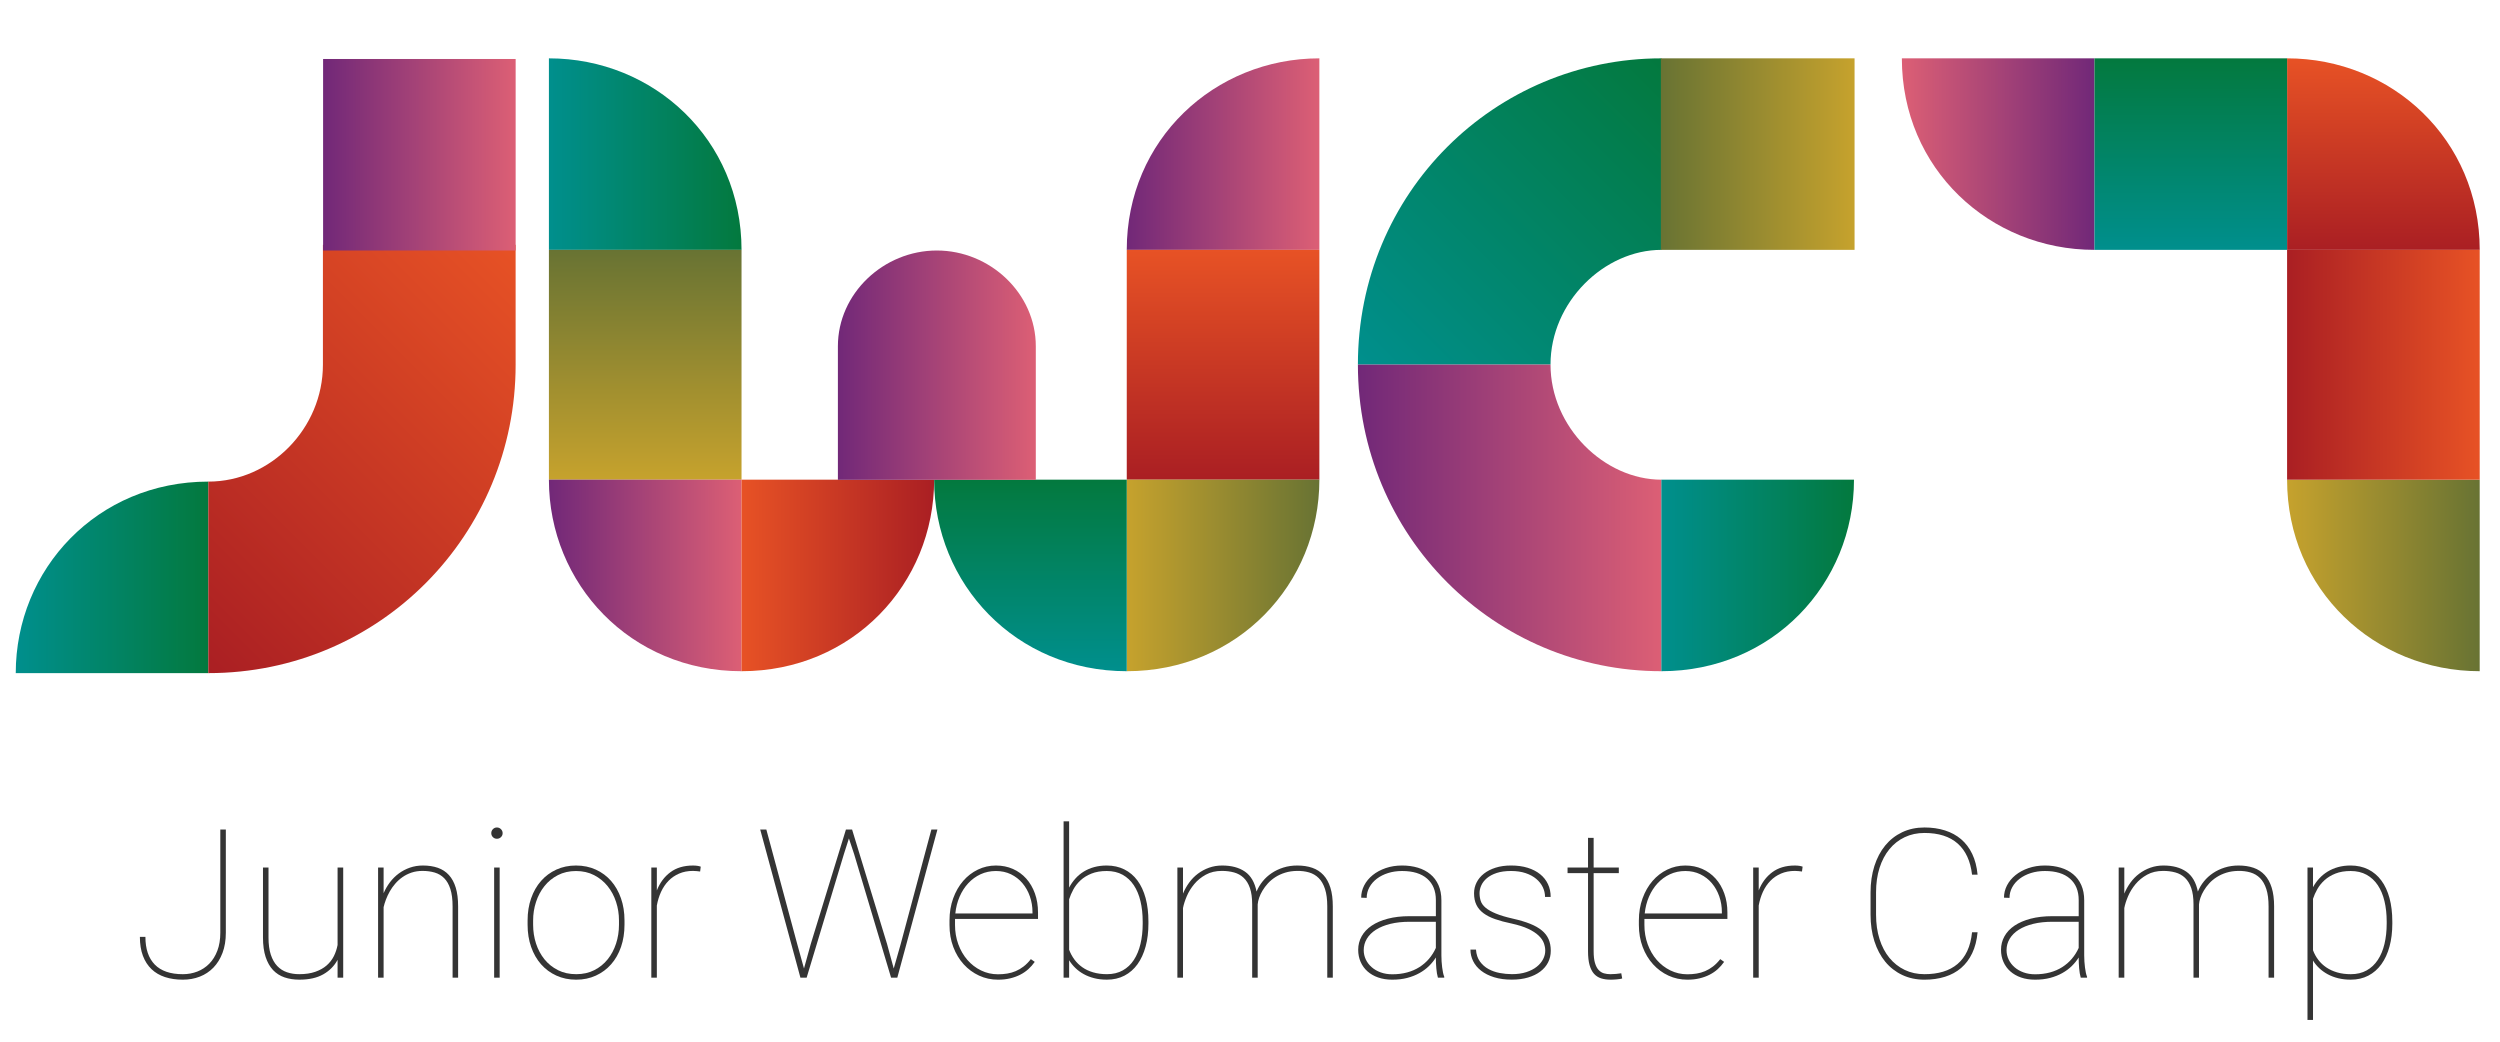 <?xml version="1.0" encoding="utf-8"?>
<!-- Generator: Adobe Illustrator 16.0.0, SVG Export Plug-In . SVG Version: 6.00 Build 0)  -->
<!DOCTYPE svg PUBLIC "-//W3C//DTD SVG 1.1//EN" "http://www.w3.org/Graphics/SVG/1.1/DTD/svg11.dtd">
<svg version="1.1" id="Layer_1" xmlns="http://www.w3.org/2000/svg" xmlns:xlink="http://www.w3.org/1999/xlink" x="0px" y="0px"
	 width="480px" height="200px" viewBox="0 0 480 200" enable-background="new 0 0 480 200" xml:space="preserve">
<g>
	
		<linearGradient id="SVGID_1_" gradientUnits="userSpaceOnUse" x1="459.805" y1="-53.086" x2="518.345" y2="5.454" gradientTransform="matrix(1 0 0 -1 -196 20)">
		<stop  offset="0" style="stop-color:#008F8D"/>
		<stop  offset="1" style="stop-color:#03793E"/>
	</linearGradient>
	<path fill="url(#SVGID_1_)" d="M297.699,69.999c0-12,10.301-22.025,21.301-22.025V11.201c-32,0-58.283,25.798-58.283,58.798
		H297.699z"/>
	
		<linearGradient id="SVGID_2_" gradientUnits="userSpaceOnUse" x1="456.717" y1="-79.435" x2="515" y2="-79.435" gradientTransform="matrix(1 0 0 -1 -196 20)">
		<stop  offset="0" style="stop-color:#712878"/>
		<stop  offset="1" style="stop-color:#DC5F75"/>
	</linearGradient>
	<path fill="url(#SVGID_2_)" d="M297.699,69.999c0,12,10.301,22.101,21.301,22.101v36.771c-32,0-58.283-25.873-58.283-58.873
		L297.699,69.999L297.699,69.999z"/>
	
		<linearGradient id="SVGID_3_" gradientUnits="userSpaceOnUse" x1="514.984" y1="-90.486" x2="551.967" y2="-90.486" gradientTransform="matrix(1 0 0 -1 -196 20)">
		<stop  offset="0" style="stop-color:#008F8D"/>
		<stop  offset="1" style="stop-color:#03793E"/>
	</linearGradient>
	<path fill="url(#SVGID_3_)" d="M318.984,128.872c21.305,0,36.982-16.767,36.982-36.771h-36.982V128.872z"/>
	
		<linearGradient id="SVGID_4_" gradientUnits="userSpaceOnUse" x1="301.391" y1="-9.588" x2="338.374" y2="-9.588" gradientTransform="matrix(1 0 0 -1 -196 20)">
		<stop  offset="0" style="stop-color:#008F8D"/>
		<stop  offset="1" style="stop-color:#03793E"/>
	</linearGradient>
	<path fill="url(#SVGID_4_)" d="M142.374,47.974c0-21.181-16.864-36.772-36.983-36.772v36.772H142.374z"/>
	
		<linearGradient id="SVGID_5_" gradientUnits="userSpaceOnUse" x1="319.883" y1="-72.1" x2="319.883" y2="-27.974" gradientTransform="matrix(1 0 0 -1 -196 20)">
		<stop  offset="0" style="stop-color:#C6A22D"/>
		<stop  offset="1" style="stop-color:#687333"/>
	</linearGradient>
	<rect x="105.391" y="47.974" fill="url(#SVGID_5_)" width="36.983" height="44.126"/>
	
		<linearGradient id="SVGID_6_" gradientUnits="userSpaceOnUse" x1="301.391" y1="-90.486" x2="338.374" y2="-90.486" gradientTransform="matrix(1 0 0 -1 -196 20)">
		<stop  offset="0" style="stop-color:#712878"/>
		<stop  offset="1" style="stop-color:#DC5F75"/>
	</linearGradient>
	<path fill="url(#SVGID_6_)" d="M142.374,128.872c-21.302,0-36.983-16.767-36.983-36.771h36.983V128.872z"/>
	
		<linearGradient id="SVGID_7_" gradientUnits="userSpaceOnUse" x1="412.338" y1="-9.588" x2="449.32" y2="-9.588" gradientTransform="matrix(1 0 0 -1 -196 20)">
		<stop  offset="0" style="stop-color:#712878"/>
		<stop  offset="1" style="stop-color:#DC5F75"/>
	</linearGradient>
	<path fill="url(#SVGID_7_)" d="M216.338,47.974c0-21.181,16.864-36.772,36.982-36.772v36.772H216.338z"/>
	
		<linearGradient id="SVGID_8_" gradientUnits="userSpaceOnUse" x1="430.83" y1="-72.1" x2="430.83" y2="-27.974" gradientTransform="matrix(1 0 0 -1 -196 20)">
		<stop  offset="0" style="stop-color:#AA1F23"/>
		<stop  offset="1" style="stop-color:#E75225"/>
	</linearGradient>
	<rect x="216.338" y="47.974" fill="url(#SVGID_8_)" width="36.982" height="44.126"/>
	
		<linearGradient id="SVGID_9_" gradientUnits="userSpaceOnUse" x1="412.338" y1="-90.486" x2="449.32" y2="-90.486" gradientTransform="matrix(1 0 0 -1 -196 20)">
		<stop  offset="0" style="stop-color:#C6A22D"/>
		<stop  offset="1" style="stop-color:#687333"/>
	</linearGradient>
	<path fill="url(#SVGID_9_)" d="M216.338,128.872c21.303,0,36.982-16.767,36.982-36.771h-36.982V128.872z"/>
	
		<linearGradient id="SVGID_10_" gradientUnits="userSpaceOnUse" x1="199.024" y1="-90.853" x2="236.006" y2="-90.853" gradientTransform="matrix(1 0 0 -1 -196 20)">
		<stop  offset="0" style="stop-color:#008F8D"/>
		<stop  offset="1" style="stop-color:#03793E"/>
	</linearGradient>
	<path fill="url(#SVGID_10_)" d="M40.006,92.468c-21.302,0-36.982,16.769-36.982,36.771h36.982V92.468z"/>
	
		<linearGradient id="SVGID_11_" gradientUnits="userSpaceOnUse" x1="552.075" y1="-9.586" x2="514.884" y2="-9.586" gradientTransform="matrix(1 0 0 -1 -196 20)">
		<stop  offset="0" style="stop-color:#C6A22D"/>
		<stop  offset="1" style="stop-color:#687333"/>
	</linearGradient>
	<rect x="318.885" y="11.201" fill="url(#SVGID_11_)" width="37.191" height="36.772"/>
	
		<linearGradient id="SVGID_12_" gradientUnits="userSpaceOnUse" x1="375.354" y1="-90.486" x2="338.373" y2="-90.486" gradientTransform="matrix(1 0 0 -1 -196 20)">
		<stop  offset="0" style="stop-color:#AA1F23"/>
		<stop  offset="1" style="stop-color:#E75225"/>
	</linearGradient>
	<path fill="url(#SVGID_12_)" d="M142.374,128.872c21.302,0,36.982-16.767,36.982-36.771h-36.982V128.872z"/>
	
		<linearGradient id="SVGID_13_" gradientUnits="userSpaceOnUse" x1="393.848" y1="-108.872" x2="393.848" y2="-72.101" gradientTransform="matrix(1 0 0 -1 -196 20)">
		<stop  offset="0" style="stop-color:#008F8D"/>
		<stop  offset="1" style="stop-color:#03793E"/>
	</linearGradient>
	<path fill="url(#SVGID_13_)" d="M216.338,128.872c-21.302,0-36.982-16.767-36.982-36.771h36.982V128.872z"/>
	
		<linearGradient id="SVGID_14_" gradientUnits="userSpaceOnUse" x1="227.055" y1="-100.293" x2="297.675" y2="-29.673" gradientTransform="matrix(1 0 0 -1 -196 20)">
		<stop  offset="0" style="stop-color:#AA1F23"/>
		<stop  offset="1" style="stop-color:#E75225"/>
	</linearGradient>
	<path fill="url(#SVGID_14_)" d="M62,70.037c0,12.186-10,22.431-22,22.431v36.771c33,0,59-26.708,59-59.203V46.999H62V70.037z"/>
	
		<linearGradient id="SVGID_15_" gradientUnits="userSpaceOnUse" x1="258.035" y1="-9.712" x2="295.004" y2="-9.712" gradientTransform="matrix(1 0 0 -1 -196 20)">
		<stop  offset="0" style="stop-color:#712878"/>
		<stop  offset="1" style="stop-color:#DC5F75"/>
	</linearGradient>
	<rect x="62.035" y="11.326" fill="url(#SVGID_15_)" width="36.969" height="36.772"/>
	
		<linearGradient id="SVGID_16_" gradientUnits="userSpaceOnUse" x1="653.613" y1="-27.974" x2="653.613" y2="8.798" gradientTransform="matrix(1 0 0 -1 -196 20)">
		<stop  offset="0" style="stop-color:#AA1F23"/>
		<stop  offset="1" style="stop-color:#E75225"/>
	</linearGradient>
	<path fill="url(#SVGID_16_)" d="M476.104,47.974c0-21.181-16.862-36.772-36.981-36.772v36.772H476.104z"/>
	
		<linearGradient id="SVGID_17_" gradientUnits="userSpaceOnUse" x1="598.137" y1="-9.586" x2="561.155" y2="-9.586" gradientTransform="matrix(1 0 0 -1 -196 20)">
		<stop  offset="0" style="stop-color:#712878"/>
		<stop  offset="1" style="stop-color:#DC5F75"/>
	</linearGradient>
	<path fill="url(#SVGID_17_)" d="M365.156,11.201c0,21.181,16.863,36.772,36.981,36.772V11.201H365.156z"/>
	
		<linearGradient id="SVGID_18_" gradientUnits="userSpaceOnUse" x1="616.631" y1="-27.973" x2="616.631" y2="8.799" gradientTransform="matrix(1 0 0 -1 -196 20)">
		<stop  offset="0" style="stop-color:#008F8D"/>
		<stop  offset="1" style="stop-color:#03793E"/>
	</linearGradient>
	<rect x="402.139" y="11.201" fill="url(#SVGID_18_)" width="36.982" height="36.772"/>
	
		<linearGradient id="SVGID_19_" gradientUnits="userSpaceOnUse" x1="635.121" y1="-90.485" x2="672.102" y2="-90.485" gradientTransform="matrix(1 0 0 -1 -196 20)">
		<stop  offset="0" style="stop-color:#C6A22D"/>
		<stop  offset="1" style="stop-color:#687333"/>
	</linearGradient>
	<path fill="url(#SVGID_19_)" d="M439.121,92.1c0,21.181,16.864,36.771,36.981,36.771V92.1H439.121z"/>
	
		<linearGradient id="SVGID_20_" gradientUnits="userSpaceOnUse" x1="635.121" y1="-50.037" x2="672.102" y2="-50.037" gradientTransform="matrix(1 0 0 -1 -196 20)">
		<stop  offset="0" style="stop-color:#AA1F23"/>
		<stop  offset="1" style="stop-color:#E75225"/>
	</linearGradient>
	<rect x="439.121" y="47.974" fill="url(#SVGID_20_)" width="36.981" height="44.126"/>
	
		<linearGradient id="SVGID_21_" gradientUnits="userSpaceOnUse" x1="356.875" y1="-50.111" x2="394.875" y2="-50.111" gradientTransform="matrix(1 0 0 -1 -196 20)">
		<stop  offset="0" style="stop-color:#712878"/>
		<stop  offset="1" style="stop-color:#DC5F75"/>
	</linearGradient>
	<path fill="url(#SVGID_21_)" d="M198.875,92.124v-25.64c0-10.154-8.787-18.386-19-18.386c-10.212,0-19,8.231-19,18.386v25.64
		H198.875z"/>
</g>
<g opacity="0.8">
	<path fill="#010101" d="M42.299,159.266h1.061v19.81c0,1.458-0.212,2.751-0.638,3.877c-0.426,1.126-1.009,2.069-1.749,2.832
		c-0.74,0.762-1.611,1.339-2.613,1.729c-1.001,0.391-2.085,0.586-3.251,0.586c-1.257,0-2.396-0.166-3.418-0.498
		c-1.021-0.332-1.889-0.842-2.604-1.523c-0.713-0.686-1.264-1.539-1.65-2.569c-0.386-1.026-0.58-2.239-0.58-3.633h1.061
		c0,2.317,0.599,4.092,1.797,5.323c1.199,1.229,2.997,1.846,5.393,1.846c0.982,0,1.909-0.17,2.78-0.508
		c0.871-0.338,1.633-0.84,2.289-1.505c0.655-0.664,1.172-1.493,1.552-2.49c0.38-0.996,0.57-2.151,0.57-3.467V159.266L42.299,159.266
		z"/>
	<path fill="#010101" d="M64.815,187.708v-3.419c-0.628,1.173-1.545,2.102-2.75,2.783c-1.205,0.685-2.73,1.025-4.578,1.025
		c-1.048,0-2.001-0.146-2.858-0.438c-0.858-0.292-1.592-0.763-2.201-1.405c-0.609-0.646-1.084-1.482-1.424-2.512
		c-0.34-1.028-0.511-2.279-0.511-3.751V166.57h1.061v13.461c0,1.289,0.147,2.38,0.441,3.271c0.295,0.891,0.704,1.614,1.229,2.168
		c0.524,0.555,1.146,0.954,1.866,1.201c0.72,0.247,1.506,0.371,2.358,0.371c1.179,0,2.201-0.15,3.064-0.449
		c0.865-0.301,1.592-0.703,2.181-1.211c0.589-0.509,1.054-1.101,1.395-1.777c0.34-0.678,0.583-1.4,0.727-2.168V166.57h1.081v21.138
		H64.815z"/>
	<path fill="#010101" d="M74.864,169.402c0.491-0.649,1.058-1.213,1.699-1.688c0.642-0.475,1.353-0.85,2.132-1.124
		c0.779-0.271,1.614-0.41,2.505-0.41c1.074,0,2.03,0.147,2.868,0.439c0.838,0.293,1.545,0.756,2.122,1.389
		c0.576,0.631,1.015,1.44,1.316,2.432c0.301,0.99,0.452,2.188,0.452,3.595v13.675h-1.061v-13.675c0-1.343-0.142-2.451-0.423-3.33
		c-0.282-0.88-0.678-1.576-1.189-2.091c-0.511-0.514-1.12-0.877-1.827-1.084c-0.708-0.209-1.48-0.313-2.319-0.313
		c-0.772,0-1.48,0.107-2.122,0.322c-0.642,0.216-1.221,0.506-1.739,0.871c-0.517,0.362-0.979,0.78-1.385,1.25
		c-0.406,0.468-0.756,0.963-1.051,1.483c-0.295,0.521-0.541,1.043-0.737,1.563c-0.197,0.521-0.348,1.009-0.452,1.465v13.538h-1.061
		v-21.137h1.061v4.922C73.97,170.751,74.373,170.057,74.864,169.402z"/>
	<path fill="#010101" d="M94.325,159.969c0-0.3,0.105-0.558,0.314-0.771c0.209-0.215,0.465-0.322,0.767-0.322
		c0.3,0,0.56,0.107,0.775,0.322c0.216,0.215,0.325,0.473,0.325,0.771s-0.108,0.553-0.325,0.762
		c-0.216,0.209-0.475,0.313-0.775,0.313c-0.302,0-0.558-0.104-0.767-0.313S94.325,160.268,94.325,159.969z M95.936,187.708h-1.061
		V166.57h1.061V187.708z"/>
	<path fill="#010101" d="M101.299,176.729c0-1.549,0.226-2.969,0.678-4.256c0.452-1.291,1.087-2.402,1.906-3.334
		c0.818-0.93,1.797-1.656,2.937-2.177c1.14-0.521,2.397-0.782,3.772-0.782c1.388,0,2.656,0.262,3.801,0.782
		c1.146,0.521,2.125,1.247,2.938,2.177c0.812,0.932,1.445,2.043,1.896,3.334c0.452,1.287,0.677,2.707,0.677,4.256v0.822
		c0,1.549-0.223,2.969-0.668,4.258c-0.446,1.289-1.077,2.4-1.896,3.332c-0.819,0.93-1.797,1.655-2.938,2.176
		c-1.14,0.521-2.396,0.783-3.772,0.783c-1.388,0-2.656-0.262-3.801-0.783c-1.146-0.521-2.128-1.246-2.947-2.176
		c-0.819-0.932-1.454-2.043-1.906-3.332s-0.678-2.709-0.678-4.258L101.299,176.729L101.299,176.729z M102.36,177.551
		c0,1.264,0.187,2.469,0.56,3.614c0.374,1.144,0.914,2.153,1.621,3.026s1.572,1.565,2.593,2.08c1.022,0.517,2.188,0.771,3.497,0.771
		c1.297,0,2.453-0.256,3.468-0.771c1.015-0.515,1.873-1.207,2.574-2.08c0.701-0.873,1.237-1.883,1.611-3.026
		c0.373-1.146,0.56-2.353,0.56-3.614v-0.822c0-1.236-0.187-2.424-0.56-3.563c-0.374-1.143-0.914-2.15-1.621-3.027
		c-0.708-0.88-1.572-1.582-2.594-2.111c-1.021-0.526-2.181-0.791-3.478-0.791c-1.297,0-2.456,0.265-3.477,0.791
		c-1.022,0.529-1.884,1.231-2.583,2.111c-0.701,0.877-1.238,1.887-1.612,3.027c-0.373,1.139-0.56,2.326-0.56,3.563L102.36,177.551
		L102.36,177.551z"/>
	<path fill="#010101" d="M134.424,167.332c-0.21-0.023-0.429-0.051-0.658-0.078c-0.23-0.025-0.468-0.039-0.717-0.039
		c-0.983,0-1.867,0.171-2.653,0.51c-0.786,0.338-1.466,0.803-2.043,1.396c-0.576,0.593-1.051,1.292-1.424,2.1
		c-0.374,0.807-0.646,1.688-0.815,2.637v13.852h-1.061v-21.137h1.061v4.395c0.576-1.471,1.441-2.636,2.594-3.496
		c1.152-0.859,2.6-1.289,4.342-1.289c0.328,0,0.615,0.02,0.865,0.06c0.249,0.038,0.458,0.091,0.628,0.155L134.424,167.332z"/>
	<path fill="#010101" d="M153.069,181.262l1.297,4.688l1.297-4.688l6.758-21.996h1.179l6.72,21.996l1.277,4.688l1.336-4.688
		l5.894-21.996h1.159l-7.701,28.442h-1.199l-7.093-23.716l-1.001-3.01l-0.963,3.01l-7.151,23.716h-1.198l-7.721-28.442h1.179
		L153.069,181.262z"/>
	<path fill="#010101" d="M191.616,188.1c-1.296,0-2.508-0.262-3.635-0.783c-1.126-0.521-2.112-1.246-2.956-2.176
		c-0.845-0.932-1.51-2.039-1.994-3.322c-0.485-1.282-0.727-2.692-0.727-4.229v-0.86c0-1.535,0.235-2.951,0.707-4.248
		c0.472-1.295,1.11-2.41,1.915-3.342c0.806-0.93,1.749-1.656,2.829-2.177c1.082-0.521,2.237-0.782,3.468-0.782
		c1.179,0,2.263,0.219,3.252,0.654c0.988,0.438,1.84,1.053,2.554,1.848c0.714,0.793,1.271,1.745,1.67,2.852
		c0.399,1.107,0.6,2.332,0.6,3.673v1.231h-15.935v0.291v0.86c0,1.315,0.209,2.55,0.629,3.702c0.419,1.15,0.999,2.156,1.739,3.009
		c0.74,0.853,1.614,1.526,2.623,2.021c1.008,0.494,2.095,0.742,3.261,0.742c0.603,0,1.189-0.045,1.759-0.137
		c0.569-0.091,1.117-0.246,1.641-0.469s1.027-0.518,1.513-0.891c0.484-0.369,0.949-0.842,1.395-1.414l0.747,0.525
		c-0.354,0.51-0.76,0.973-1.219,1.389c-0.458,0.416-0.979,0.774-1.562,1.074c-0.583,0.299-1.228,0.533-1.935,0.703
		C193.247,188.016,192.468,188.1,191.616,188.1z M191.223,167.234c-1.074,0-2.06,0.209-2.957,0.625
		c-0.897,0.418-1.687,0.994-2.367,1.729c-0.682,0.735-1.235,1.599-1.66,2.588c-0.426,0.989-0.698,2.058-0.815,3.204h14.814v-0.255
		c0-1.056-0.167-2.062-0.502-3.019c-0.333-0.957-0.805-1.797-1.415-2.52c-0.608-0.725-1.345-1.297-2.21-1.721
		C193.247,167.445,192.285,167.234,191.223,167.234z"/>
	<path fill="#010101" d="M220.497,177.336c0,1.614-0.18,3.083-0.54,4.402c-0.36,1.324-0.881,2.455-1.562,3.4
		c-0.681,0.943-1.516,1.674-2.505,2.188c-0.989,0.514-2.112,0.771-3.37,0.771c-0.877,0-1.686-0.094-2.426-0.283
		c-0.74-0.188-1.412-0.447-2.014-0.78c-0.603-0.332-1.14-0.726-1.611-1.183c-0.471-0.455-0.872-0.951-1.198-1.484v3.341h-1.062
		v-30.007h1.062v12.718c0.34-0.638,0.743-1.217,1.208-1.737c0.465-0.521,0.999-0.968,1.602-1.339c0.602-0.37,1.27-0.657,2.004-0.86
		c0.734-0.199,1.532-0.303,2.397-0.303c1.257,0,2.384,0.249,3.379,0.742c0.995,0.496,1.837,1.205,2.524,2.129
		c0.688,0.928,1.211,2.053,1.572,3.381c0.36,1.328,0.54,2.826,0.54,4.494V177.336L220.497,177.336z M219.397,176.926
		c0-1.408-0.141-2.703-0.423-3.89c-0.281-1.185-0.707-2.207-1.276-3.065c-0.57-0.859-1.287-1.531-2.151-2.014
		c-0.864-0.48-1.88-0.723-3.045-0.723c-1.14,0-2.122,0.166-2.947,0.498c-0.826,0.332-1.523,0.762-2.092,1.289
		c-0.57,0.527-1.028,1.111-1.376,1.75c-0.347,0.638-0.619,1.27-0.815,1.895v9.689c0.249,0.664,0.583,1.281,1.001,1.854
		c0.419,0.573,0.927,1.071,1.523,1.494c0.596,0.425,1.29,0.753,2.083,0.985c0.792,0.235,1.68,0.354,2.663,0.354
		c1.152,0,2.161-0.241,3.025-0.723c0.865-0.482,1.578-1.155,2.141-2.021c0.564-0.867,0.986-1.893,1.267-3.076
		c0.282-1.188,0.423-2.481,0.423-3.888L219.397,176.926L219.397,176.926z"/>
	<path fill="#010101" d="M241.48,187.708h-1.062v-14.063c0-1.266-0.145-2.309-0.433-3.137c-0.288-0.826-0.69-1.484-1.208-1.974
		s-1.134-0.83-1.847-1.025c-0.714-0.196-1.49-0.294-2.328-0.294c-1.179,0-2.208,0.241-3.084,0.723
		c-0.878,0.483-1.618,1.086-2.22,1.81c-0.603,0.724-1.081,1.496-1.434,2.323c-0.354,0.828-0.596,1.587-0.727,2.277v13.36h-1.081
		V166.57h1.081v5c0.314-0.754,0.71-1.459,1.188-2.118c0.478-0.657,1.039-1.228,1.68-1.709c0.641-0.481,1.352-0.863,2.131-1.144
		c0.779-0.279,1.621-0.42,2.525-0.42c1.781,0,3.237,0.391,4.372,1.172c1.132,0.781,1.875,2.059,2.229,3.83
		c0.285-0.703,0.676-1.358,1.168-1.965c0.491-0.605,1.07-1.133,1.739-1.582c0.666-0.449,1.413-0.805,2.238-1.064
		c0.823-0.26,1.716-0.391,2.673-0.391c1.072,0,2.033,0.146,2.879,0.438c0.844,0.293,1.559,0.756,2.143,1.389
		c0.582,0.63,1.027,1.44,1.336,2.433c0.308,0.988,0.461,2.188,0.461,3.594v13.675h-1.063v-13.675c0-1.342-0.145-2.455-0.434-3.34
		c-0.287-0.887-0.689-1.588-1.207-2.102c-0.518-0.515-1.133-0.875-1.846-1.084c-0.715-0.209-1.492-0.307-2.328-0.294
		c-0.84,0.015-1.604,0.128-2.289,0.343c-0.688,0.215-1.308,0.498-1.857,0.852c-0.551,0.351-1.027,0.751-1.436,1.199
		c-0.405,0.449-0.748,0.908-1.029,1.379c-0.281,0.468-0.501,0.934-0.659,1.396c-0.155,0.462-0.248,0.882-0.274,1.261v14.065H241.48z
		"/>
	<path fill="#010101" d="M276.078,187.708c-0.145-0.495-0.245-1.091-0.305-1.787c-0.061-0.696-0.088-1.392-0.088-2.081
		c-0.354,0.573-0.793,1.117-1.317,1.631c-0.522,0.516-1.132,0.969-1.827,1.357c-0.693,0.393-1.473,0.701-2.338,0.929
		c-0.863,0.228-1.827,0.343-2.889,0.343c-0.994,0-1.896-0.141-2.701-0.42c-0.805-0.279-1.492-0.675-2.063-1.183
		c-0.569-0.509-1.009-1.113-1.315-1.817c-0.308-0.703-0.463-1.478-0.463-2.322c0-0.939,0.225-1.805,0.67-2.601
		c0.443-0.794,1.09-1.476,1.935-2.041s1.877-1.01,3.095-1.329c1.219-0.318,2.594-0.479,4.127-0.479h5.088v-3.088
		c0-1.77-0.562-3.144-1.68-4.119c-1.121-0.979-2.723-1.467-4.805-1.467c-0.969,0-1.865,0.131-2.689,0.391
		c-0.828,0.262-1.544,0.623-2.154,1.085c-0.606,0.462-1.086,1.009-1.433,1.642c-0.348,0.633-0.521,1.313-0.521,2.043l-1.061-0.041
		c0-0.82,0.192-1.604,0.579-2.354c0.386-0.75,0.931-1.407,1.632-1.975c0.699-0.566,1.531-1.016,2.493-1.348
		c0.964-0.333,2.015-0.498,3.153-0.498c1.102,0,2.111,0.141,3.035,0.42s1.719,0.696,2.388,1.252
		c0.668,0.551,1.188,1.248,1.563,2.088c0.371,0.842,0.56,1.813,0.56,2.922v10.589c0,0.377,0.013,0.765,0.039,1.161
		s0.063,0.775,0.108,1.134c0.045,0.356,0.101,0.692,0.166,1.005c0.064,0.313,0.145,0.574,0.234,0.782v0.176H276.078L276.078,187.708
		z M267.314,187.063c1.022,0,1.969-0.117,2.84-0.352c0.869-0.234,1.656-0.572,2.356-1.016c0.701-0.442,1.316-0.975,1.849-1.594
		c0.529-0.617,0.972-1.317,1.326-2.1v-5.021h-5.031c-1.375,0-2.605,0.133-3.692,0.4c-1.088,0.268-2.01,0.643-2.771,1.123
		c-0.76,0.48-1.344,1.059-1.75,1.729c-0.404,0.672-0.607,1.404-0.607,2.199c0,0.639,0.135,1.236,0.402,1.797
		c0.269,0.561,0.646,1.051,1.13,1.475c0.485,0.425,1.063,0.756,1.729,0.997S266.503,187.063,267.314,187.063z"/>
	<path fill="#010101" d="M296.688,182.531c0-0.481-0.092-0.971-0.273-1.465c-0.184-0.496-0.52-0.976-1.002-1.437
		c-0.485-0.463-1.146-0.894-1.985-1.29c-0.838-0.396-1.911-0.738-3.221-1.025c-1.192-0.246-2.237-0.527-3.136-0.84
		c-0.896-0.313-1.646-0.692-2.248-1.144c-0.604-0.449-1.055-0.981-1.355-1.603c-0.301-0.617-0.451-1.356-0.451-2.217
		c0-0.742,0.164-1.436,0.49-2.08c0.328-0.646,0.796-1.209,1.405-1.689c0.608-0.48,1.353-0.863,2.229-1.143
		c0.877-0.281,1.873-0.422,2.985-0.422c1.192,0,2.256,0.147,3.192,0.439c0.937,0.293,1.73,0.703,2.388,1.232
		c0.655,0.525,1.155,1.16,1.502,1.902c0.349,0.742,0.521,1.563,0.521,2.462h-1.08c0-0.651-0.146-1.276-0.433-1.876
		c-0.289-0.6-0.709-1.129-1.258-1.592c-0.55-0.462-1.231-0.83-2.043-1.104c-0.812-0.272-1.742-0.41-2.79-0.41
		c-1.075,0-1.994,0.127-2.76,0.379c-0.768,0.255-1.393,0.588-1.879,0.998c-0.482,0.41-0.84,0.865-1.069,1.367s-0.345,1-0.345,1.494
		c0,0.547,0.076,1.053,0.228,1.514c0.149,0.464,0.458,0.894,0.923,1.291c0.465,0.396,1.12,0.771,1.965,1.121
		c0.847,0.353,1.955,0.686,3.33,0.996c1.271,0.287,2.36,0.612,3.271,0.979c0.91,0.363,1.658,0.791,2.249,1.279
		c0.59,0.488,1.022,1.051,1.297,1.688c0.274,0.64,0.413,1.374,0.413,2.208c0,0.82-0.176,1.569-0.521,2.247
		c-0.348,0.677-0.846,1.259-1.494,1.747c-0.646,0.488-1.434,0.87-2.355,1.145c-0.924,0.272-1.956,0.409-3.096,0.409
		c-1.282,0-2.418-0.151-3.408-0.459c-0.989-0.306-1.821-0.723-2.494-1.25c-0.676-0.526-1.188-1.14-1.533-1.837
		c-0.348-0.695-0.521-1.436-0.521-2.217h1.063c0.063,0.912,0.315,1.671,0.756,2.275c0.438,0.604,0.981,1.088,1.631,1.444
		c0.647,0.358,1.367,0.612,2.16,0.765c0.793,0.148,1.574,0.224,2.348,0.224c1.049,0,1.972-0.13,2.771-0.392
		c0.799-0.26,1.467-0.604,2.004-1.035c0.537-0.43,0.943-0.916,1.219-1.454C296.55,183.622,296.688,183.077,296.688,182.531z"/>
	<path fill="#010101" d="M305.98,160.866v5.704h4.832v1.074h-4.832v15.004c0,0.925,0.086,1.674,0.256,2.246
		c0.17,0.573,0.402,1.02,0.697,1.338c0.295,0.319,0.635,0.535,1.021,0.646c0.385,0.11,0.795,0.166,1.229,0.166
		c0.404,0,0.767-0.017,1.08-0.049c0.313-0.033,0.654-0.075,1.021-0.127l0.178,0.995c-0.146,0.053-0.315,0.092-0.511,0.117
		c-0.196,0.025-0.398,0.049-0.61,0.068c-0.209,0.021-0.411,0.033-0.608,0.039c-0.195,0.008-0.359,0.01-0.49,0.01
		c-0.682,0-1.29-0.084-1.828-0.252c-0.536-0.171-0.991-0.464-1.365-0.881c-0.373-0.417-0.658-0.979-0.854-1.681
		c-0.196-0.702-0.295-1.582-0.295-2.638v-15.002h-3.93v-1.074h3.93v-5.705L305.98,160.866L305.98,160.866z"/>
	<path fill="#010101" d="M323.979,188.1c-1.297,0-2.508-0.262-3.635-0.783c-1.128-0.521-2.111-1.246-2.957-2.176
		c-0.845-0.932-1.511-2.039-1.994-3.322c-0.484-1.282-0.728-2.692-0.728-4.229v-0.86c0-1.535,0.235-2.951,0.708-4.248
		c0.471-1.295,1.109-2.41,1.916-3.342c0.804-0.93,1.748-1.656,2.829-2.177c1.08-0.521,2.235-0.782,3.468-0.782
		c1.178,0,2.262,0.219,3.251,0.654c0.988,0.438,1.84,1.053,2.554,1.848c0.715,0.793,1.271,1.745,1.67,2.852
		c0.399,1.107,0.601,2.332,0.601,3.673v1.231h-15.935v0.291v0.86c0,1.315,0.209,2.55,0.629,3.702c0.42,1.15,0.998,2.156,1.737,3.009
		c0.741,0.853,1.615,1.526,2.624,2.021c1.008,0.494,2.096,0.742,3.262,0.742c0.603,0,1.188-0.045,1.758-0.137
		c0.57-0.091,1.117-0.246,1.642-0.469s1.026-0.518,1.513-0.891c0.484-0.369,0.949-0.842,1.396-1.414l0.745,0.525
		c-0.353,0.51-0.761,0.973-1.218,1.389s-0.979,0.774-1.562,1.074c-0.584,0.299-1.229,0.533-1.937,0.703
		C325.607,188.016,324.828,188.1,323.979,188.1z M323.586,167.234c-1.075,0-2.061,0.209-2.957,0.625
		c-0.896,0.418-1.688,0.994-2.368,1.729c-0.682,0.735-1.235,1.599-1.659,2.588c-0.426,0.989-0.697,2.058-0.815,3.204H330.6v-0.255
		c0-1.056-0.166-2.062-0.5-3.019s-0.808-1.797-1.414-2.52c-0.61-0.725-1.348-1.297-2.213-1.721
		C325.607,167.445,324.646,167.234,323.586,167.234z"/>
	<path fill="#010101" d="M345.98,167.332c-0.207-0.023-0.428-0.051-0.657-0.078c-0.229-0.025-0.468-0.039-0.718-0.039
		c-0.98,0-1.865,0.171-2.65,0.51c-0.786,0.338-1.467,0.803-2.044,1.396c-0.577,0.593-1.05,1.292-1.425,2.1
		c-0.373,0.807-0.646,1.688-0.814,2.637v13.852h-1.063v-21.137h1.063v4.395c0.577-1.471,1.439-2.636,2.594-3.496
		c1.152-0.859,2.6-1.289,4.342-1.289c0.326,0,0.615,0.02,0.865,0.06c0.247,0.038,0.459,0.091,0.629,0.155L345.98,167.332z"/>
	<path fill="#010101" d="M379.695,178.996c-0.145,1.536-0.487,2.874-1.031,4.014c-0.544,1.141-1.253,2.088-2.131,2.844
		c-0.879,0.756-1.913,1.316-3.104,1.688c-1.193,0.373-2.503,0.559-3.931,0.559c-1.571,0-2.995-0.305-4.272-0.908
		c-1.276-0.605-2.365-1.457-3.263-2.549c-0.897-1.096-1.591-2.406-2.082-3.938c-0.489-1.529-0.735-3.228-0.735-5.089v-4.258
		c0-1.851,0.246-3.543,0.735-5.08c0.491-1.536,1.185-2.853,2.082-3.945s1.985-1.943,3.263-2.549
		c1.277-0.607,2.701-0.909,4.272-0.909c1.428,0,2.737,0.188,3.931,0.565c1.19,0.379,2.227,0.941,3.104,1.689
		c0.878,0.749,1.587,1.689,2.131,2.823c0.544,1.133,0.888,2.462,1.031,3.983h-1.061c-0.303-2.617-1.22-4.604-2.751-5.968
		c-1.532-1.36-3.661-2.04-6.386-2.04c-1.389,0-2.65,0.271-3.792,0.812c-1.14,0.538-2.118,1.308-2.938,2.305
		c-0.817,0.995-1.451,2.194-1.896,3.595c-0.444,1.398-0.668,2.961-0.668,4.68v4.297c0,1.721,0.224,3.281,0.668,4.688
		c0.444,1.407,1.077,2.609,1.896,3.604c0.819,0.997,1.799,1.769,2.938,2.315c1.142,0.547,2.403,0.819,3.792,0.819
		c1.322,0,2.516-0.16,3.575-0.479c1.061-0.318,1.981-0.808,2.761-1.465c0.779-0.658,1.405-1.49,1.877-2.502
		c0.473-1.008,0.779-2.209,0.924-3.603h1.061V178.996z"/>
	<path fill="#010101" d="M399.501,187.708c-0.144-0.495-0.245-1.091-0.305-1.787c-0.061-0.696-0.088-1.392-0.088-2.081
		c-0.354,0.573-0.793,1.117-1.317,1.631c-0.523,0.516-1.132,0.969-1.827,1.357c-0.692,0.393-1.473,0.701-2.338,0.929
		c-0.862,0.228-1.827,0.343-2.888,0.343c-0.996,0-1.896-0.141-2.702-0.42s-1.492-0.675-2.062-1.183
		c-0.57-0.509-1.011-1.113-1.316-1.817c-0.309-0.703-0.463-1.478-0.463-2.322c0-0.939,0.224-1.805,0.668-2.601
		c0.445-0.794,1.091-1.476,1.936-2.041c0.846-0.565,1.877-1.01,3.094-1.329c1.219-0.318,2.596-0.479,4.129-0.479h5.088v-3.088
		c0-1.77-0.563-3.144-1.681-4.119c-1.121-0.979-2.723-1.467-4.805-1.467c-0.97,0-1.865,0.131-2.69,0.391
		c-0.826,0.262-1.543,0.623-2.151,1.085c-0.609,0.462-1.089,1.009-1.435,1.642c-0.348,0.633-0.521,1.313-0.521,2.043l-1.062-0.041
		c0-0.82,0.192-1.604,0.578-2.354c0.387-0.75,0.932-1.407,1.633-1.975c0.699-0.566,1.53-1.016,2.493-1.348
		c0.964-0.333,2.015-0.498,3.153-0.498c1.102,0,2.111,0.141,3.036,0.42c0.923,0.279,1.718,0.696,2.387,1.252
		c0.668,0.551,1.188,1.248,1.563,2.088c0.373,0.842,0.56,1.813,0.56,2.922v10.589c0,0.377,0.013,0.765,0.038,1.161
		c0.027,0.396,0.063,0.775,0.109,1.134c0.045,0.356,0.101,0.692,0.167,1.005c0.063,0.313,0.144,0.574,0.233,0.782v0.176H399.501
		L399.501,187.708z M390.738,187.063c1.021,0,1.968-0.117,2.84-0.352c0.869-0.234,1.656-0.572,2.355-1.016
		c0.701-0.442,1.316-0.975,1.848-1.594c0.53-0.617,0.973-1.317,1.327-2.1v-5.021h-5.03c-1.375,0-2.605,0.133-3.693,0.4
		s-2.011,0.643-2.771,1.123c-0.76,0.48-1.342,1.059-1.748,1.729c-0.405,0.672-0.609,1.404-0.609,2.199
		c0,0.639,0.135,1.236,0.404,1.797c0.268,0.561,0.646,1.051,1.129,1.475c0.484,0.425,1.063,0.756,1.729,0.997
		C389.186,186.943,389.926,187.063,390.738,187.063z"/>
	<path fill="#010101" d="M422.213,187.708h-1.061v-14.063c0-1.266-0.146-2.309-0.434-3.137c-0.288-0.826-0.69-1.484-1.208-1.974
		c-0.518-0.488-1.133-0.83-1.847-1.025c-0.715-0.196-1.49-0.294-2.329-0.294c-1.178,0-2.207,0.241-3.084,0.723
		c-0.879,0.483-1.618,1.086-2.22,1.81c-0.604,0.724-1.081,1.496-1.436,2.323c-0.354,0.828-0.598,1.587-0.727,2.277v13.36h-1.08
		V166.57h1.08v5c0.313-0.754,0.711-1.459,1.188-2.118c0.478-0.657,1.037-1.228,1.679-1.709c0.643-0.481,1.353-0.863,2.133-1.144
		c0.779-0.279,1.62-0.42,2.523-0.42c1.781,0,3.238,0.391,4.371,1.172s1.876,2.059,2.23,3.83c0.288-0.703,0.678-1.358,1.169-1.965
		c0.49-0.605,1.071-1.133,1.738-1.582c0.668-0.449,1.415-0.805,2.238-1.064c0.825-0.26,1.717-0.391,2.674-0.391
		c1.073,0,2.033,0.146,2.879,0.438c0.843,0.293,1.558,0.756,2.142,1.389c0.582,0.63,1.027,1.44,1.335,2.433
		c0.308,0.988,0.463,2.188,0.463,3.594v13.675h-1.063v-13.675c0-1.342-0.145-2.455-0.434-3.34c-0.288-0.887-0.689-1.588-1.207-2.102
		c-0.519-0.515-1.134-0.875-1.848-1.084c-0.713-0.209-1.49-0.307-2.327-0.294c-0.839,0.015-1.602,0.128-2.289,0.343
		s-1.307,0.498-1.855,0.852c-0.552,0.351-1.029,0.751-1.436,1.199c-0.406,0.449-0.751,0.908-1.031,1.379
		c-0.28,0.468-0.502,0.934-0.657,1.396c-0.157,0.462-0.249,0.882-0.275,1.261v14.065H422.213z"/>
	<path fill="#010101" d="M459.326,177.336c0,1.614-0.182,3.083-0.541,4.402c-0.36,1.324-0.881,2.455-1.563,3.4
		c-0.682,0.943-1.516,1.674-2.505,2.188c-0.989,0.514-2.111,0.771-3.37,0.771c-0.862,0-1.666-0.092-2.405-0.272
		c-0.74-0.183-1.412-0.437-2.015-0.763s-1.143-0.713-1.621-1.162c-0.478-0.448-0.88-0.939-1.208-1.475v11.407h-1.061V166.57h1.061
		v3.77c0.342-0.625,0.747-1.191,1.22-1.699c0.472-0.508,1.008-0.943,1.609-1.31c0.603-0.364,1.268-0.647,1.993-0.851
		c0.729-0.199,1.522-0.303,2.389-0.303c1.258,0,2.384,0.249,3.378,0.742c0.996,0.496,1.839,1.205,2.525,2.129
		c0.688,0.928,1.211,2.053,1.571,3.381c0.359,1.328,0.541,2.826,0.541,4.494L459.326,177.336L459.326,177.336z M458.245,176.926
		c0-1.408-0.142-2.703-0.422-3.89c-0.282-1.185-0.708-2.207-1.278-3.065c-0.569-0.859-1.289-1.531-2.16-2.014
		c-0.871-0.48-1.89-0.723-3.055-0.723c-1.128,0-2.1,0.164-2.917,0.488c-0.82,0.325-1.514,0.745-2.084,1.26
		c-0.569,0.517-1.035,1.088-1.396,1.721c-0.358,0.633-0.638,1.253-0.834,1.863v9.887c0.248,0.665,0.587,1.277,1.013,1.836
		c0.425,0.561,0.938,1.046,1.543,1.456c0.603,0.409,1.296,0.729,2.082,0.957c0.784,0.228,1.662,0.342,2.633,0.342
		c1.151,0,2.16-0.241,3.024-0.724c0.864-0.481,1.581-1.154,2.15-2.021c0.57-0.866,0.996-1.893,1.278-3.077
		c0.28-1.187,0.422-2.48,0.422-3.887L458.245,176.926L458.245,176.926z"/>
</g>
</svg>
